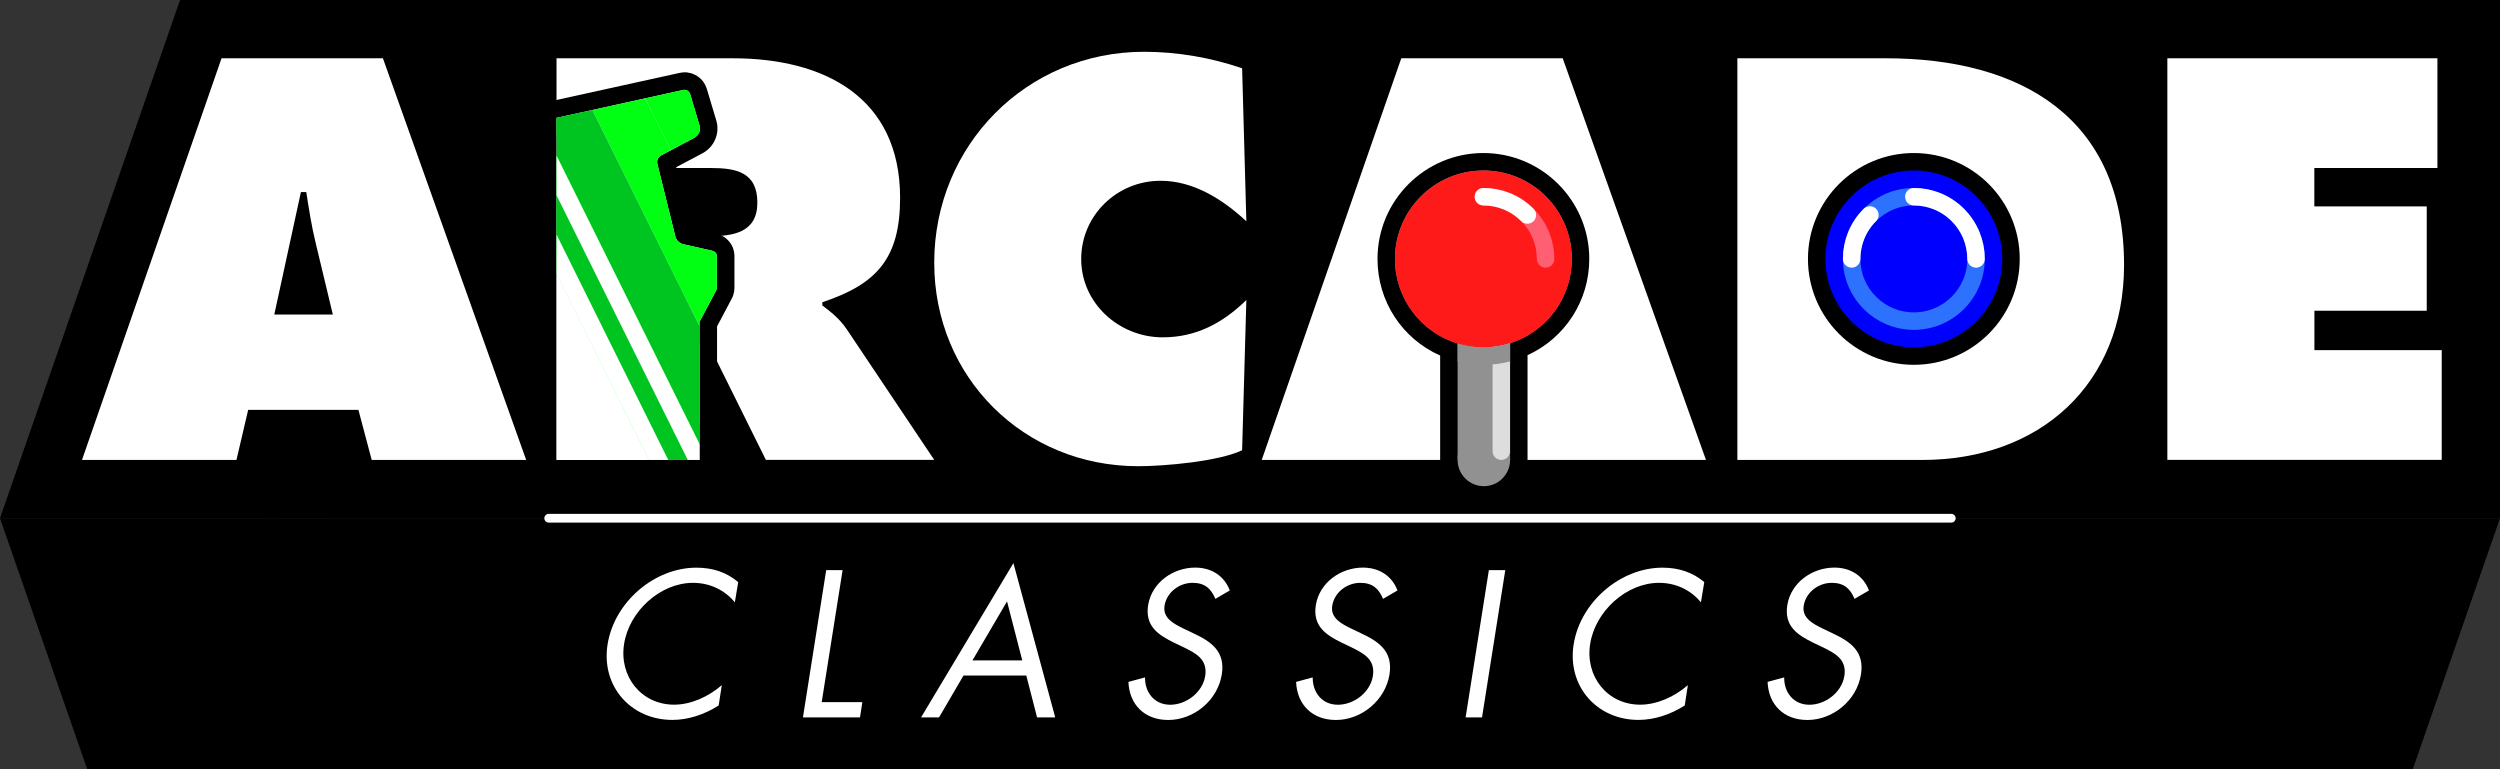 <?xml version="1.0" encoding="utf-8"?>
<!-- Generator: Adobe Illustrator 25.0.0, SVG Export Plug-In . SVG Version: 6.00 Build 0)  -->
<svg version="1.1" id="Layer_1" xmlns="http://www.w3.org/2000/svg" xmlns:xlink="http://www.w3.org/1999/xlink" x="0px" y="0px"
	 viewBox="0 0 3839 1181.4" style="enable-background:new 0 0 3839 1181.4;" xml:space="preserve">
<rect x="0" y="0" width="3839" height="1181.4" fill="#333333" stroke="none"/>
<style type="text/css">
	.st0{fill:#FFFFFF;}
	.st1{fill:#0000FF;}
	.st2{fill:#00FF12;}
	.st3{fill:none;}
	.st4{fill:#929191;}
	.st5{fill:none;stroke:#2C72FF;stroke-width:26.852;stroke-linecap:round;stroke-linejoin:round;stroke-miterlimit:10;}
	.st6{fill:none;stroke:#FFFFFF;stroke-width:26.852;stroke-linecap:round;stroke-linejoin:round;stroke-miterlimit:10;}
	.st7{fill:#DDDDDD;}
	.st8{fill:#FF1A1A;}
	.st9{fill:none;stroke:#FF5F72;stroke-width:26.852;stroke-linecap:round;stroke-linejoin:round;stroke-miterlimit:10;}
	.st10{clip-path:url(#SVGID_4_);}
	.st11{fill:#00C420;}
	.st12{fill:none;stroke:#FFFFFF;stroke-width:13.426;stroke-linecap:round;stroke-linejoin:round;stroke-miterlimit:10;}
	.st13{clip-path:url(#SVGID_8_);}
	.st14{fill:#5E5E5E;}
	.st15{fill:#A5A5A5;}
	.st16{clip-path:url(#SVGID_12_);}
	.st17{fill:none;stroke:#000000;stroke-width:13.426;stroke-linecap:round;stroke-linejoin:round;stroke-miterlimit:10;}
	.st18{clip-path:url(#SVGID_16_);}
	.st19{clip-path:url(#SVGID_20_);}
	.st20{clip-path:url(#SVGID_24_);}
	.st21{clip-path:url(#SVGID_28_);}
	.st22{clip-path:url(#SVGID_32_);}
	.st23{clip-path:url(#SVGID_36_);}
	.st24{clip-path:url(#SVGID_40_);}
	.st25{fill:none;stroke:#2C72FF;stroke-width:26.222;stroke-linecap:round;stroke-linejoin:round;stroke-miterlimit:10;}
	.st26{fill:none;stroke:#FFFFFF;stroke-width:26.222;stroke-linecap:round;stroke-linejoin:round;stroke-miterlimit:10;}
	.st27{fill:none;stroke:#FF5F72;stroke-width:26.222;stroke-linecap:round;stroke-linejoin:round;stroke-miterlimit:10;}
	.st28{clip-path:url(#SVGID_44_);}
	.st29{fill:none;stroke:#FFFFFF;stroke-width:13.111;stroke-linecap:round;stroke-linejoin:round;stroke-miterlimit:10;}
	.st30{fill:none;stroke:#2C72FF;stroke-width:26.119;stroke-linecap:round;stroke-linejoin:round;stroke-miterlimit:10;}
	.st31{fill:none;stroke:#FFFFFF;stroke-width:26.119;stroke-linecap:round;stroke-linejoin:round;stroke-miterlimit:10;}
	.st32{fill:none;stroke:#FF5F72;stroke-width:26.119;stroke-linecap:round;stroke-linejoin:round;stroke-miterlimit:10;}
	.st33{clip-path:url(#SVGID_48_);}
	.st34{clip-path:url(#SVGID_52_);}
	.st35{clip-path:url(#SVGID_56_);}
	.st36{clip-path:url(#SVGID_60_);}
	.st37{clip-path:url(#SVGID_64_);}
	.st38{clip-path:url(#SVGID_68_);fill:#00FF12;}
	.st39{clip-path:url(#SVGID_68_);fill:#00C420;}
	.st40{clip-path:url(#SVGID_68_);}
	.st41{clip-path:url(#SVGID_72_);fill:#00FF12;}
	.st42{clip-path:url(#SVGID_72_);fill:#00C420;}
	.st43{clip-path:url(#SVGID_72_);}
</style>
<g>
	<g>
		<g>
			<rect x="403.9" width="3435.1" height="795.8"/>
			<polygon points="502,795.8 481.6,718.9 452,718.9 434,795.8 0,795.8 276.5,0 651.1,0 935,795.8 			"/>
			<path class="st0" d="M3328.2,89.5h414.7V258h-189v58.9h172.6v160.3H3554v60.5h195.5v168.5h-421.3V89.5z"/>
			<path class="st0" d="M363.1,706.3H125.9L340.2,89.5H588l220,616.8H570.8l-20.4-76.9H381.1L363.1,706.3z M511.1,483L485,374.2
				c-6.5-26.2-10.6-53.2-14.7-79.3h-8.2L421.2,483H511.1z"/>
			<path class="st0" d="M1913.9,339.8c-36-33.5-81-62.2-131.7-62.2c-67.1,0-121.9,53.2-121.9,120.2c0,67.9,58.1,120.2,125.2,120.2
				c51.5,0,92.4-22.1,128.4-57.3l-6.5,230.7c-36,17.2-119.4,24.5-159.5,24.5c-175.9,0-313.3-136.6-313.3-312.5
				c0-180,141.5-323.9,322.3-323.9c50.7,0,103.1,9,150.5,25.4L1913.9,339.8z"/>
			<path class="st0" d="M2174.7,706.3h-237.2l214.3-616.8h247.9l220,616.8h-237.2H2174.7z M2322.8,483l-26.2-108.8
				c-6.5-26.2-10.6-53.2-14.7-79.3h-8.2L2232.8,483H2322.8z"/>
			<path class="st0" d="M2667.9,89.5h228.2c207,0,365.6,90.8,365.6,317.4c0,183.2-129.2,299.4-310,299.4h-283.8V89.5z M2892.1,521.4
				h13.9c74.4,0,131.7-34.4,131.7-115.3c0-86.7-49.9-123.5-131.7-123.5h-13.9V521.4z"/>
			<path class="st0" d="M854.6,89.5h270.8c139.1,0,256.8,58.9,256.8,214.3c0,93.3-36,132.5-119.4,160.3v4.9
				c11.4,9,25.4,18.8,37.6,36.8l134.2,200.4h-258.5l-98.2-198h-4.1v198H854.6V89.5z"/>
			<circle cx="2938.9" cy="397.6" r="162.6"/>
			<circle class="st1" cx="2938.9" cy="397.6" r="135.8"/>
			<g>
				<path class="st0" d="M1046.3,154.9l12.6,42.2c0.1,0.2,0,0.5-0.2,0.6l-50.8,27c-11.2,5.9-16.8,18.6-13.8,30.9l27.5,111.2
					c3,12,12.3,21.1,24.3,23.8l39.1,8.8v40.9l-23.7,44.7c-2,3.7-3,7.8-3,12v193.6H870.4V193.6L1046.3,154.9 M1051.4,137.9
					c-0.6,0-1.2,0.1-1.8,0.2L854.7,181v525.3h219.4V496.9c0-1.6,0.4-3.2,1.2-4.6l24.5-46.3c0.6-1.2,1-2.6,1-3.9v-48.6
					c0-3.9-2.7-7.3-6.5-8.2l-44.8-10.1c-6.2-1.4-11-6.1-12.5-12.2l-27.5-111.2c-1.3-5.2,1.1-10.7,5.9-13.2l50.8-27
					c6.8-3.6,10.2-11.6,7.9-19l-14.6-48.7C1058.4,140.3,1055,137.9,1051.4,137.9L1051.4,137.9z"/>
			</g>
			<path d="M827.8,733.1V159.4l216-47.5c1.6-0.3,3.2-0.6,4.9-0.7l0.8-0.1l5.1,0l1.3,0.3c1.6,0.2,3.1,0.5,4.7,0.9l0.8,0.2l1.5,0.5
				c2.9,1,5.8,2.5,8.6,4.4l0.6,0.4l1,0.7c2.5,2,4.8,4.3,6.7,6.8l0.6,0.9l0.6,0.9c1.9,2.9,3.3,5.9,4.3,9.1l14.6,48.7
				c2.7,9,2.4,18.4-0.9,27.3c-3.7,10-10.9,18.2-20.2,23.1l-40.4,21.4l23.2,93.6l38.7,8.7c11,2.5,20.1,10,24.6,20.3l0.3,0.6l0.5,1.5
				c0.4,1.1,0.7,2.2,1,3.4l0.3,1.1l0.3,1.7c0.2,1.2,0.3,2.3,0.4,3.5l0.1,0.7l0,50.3c0,3.4-0.5,6.8-1.6,10.3
				c-0.5,1.7-1.2,3.8-2.6,6.3l-22.5,42.5v232H827.8z"/>
			<path class="st0" d="M1058.3,141.7c-0.1-0.1-0.1-0.2-0.2-0.3c-0.5-0.6-1-1.2-1.6-1.6c-0.1-0.1-0.2-0.2-0.4-0.3
				c-0.6-0.4-1.3-0.8-2-1.1c-0.1,0-0.2,0-0.3-0.1c-0.7-0.2-1.5-0.3-2.3-0.4c-0.1,0-0.1,0-0.2,0c0,0-0.1,0-0.1,0
				c-0.6,0-1.1,0.1-1.7,0.2l-11.1,2.4L854.7,181v525.3h219.2h0.2V494.4l25.7-48.5c0.3-0.5,0.4-1,0.6-1.5c0.2-0.8,0.4-1.6,0.4-2.4
				v-48.6c0,0,0-0.1,0-0.1c0-0.5,0-0.9-0.1-1.3c0-0.1,0-0.1-0.1-0.2c-0.1-0.4-0.2-0.8-0.3-1.2c0,0,0,0,0-0.1c-1-2.6-3.2-4.6-6-5.3
				l-44.8-10.1c-6.2-1.4-11-6.1-12.5-12.2l-26-104.9h0l-1.5-6.3c-1.3-5.2,1.1-10.7,5.9-13.2l42.3-22.4l8.5-4.5
				c3.6-1.9,6.2-5.1,7.6-8.7c1.2-3.2,1.4-6.8,0.4-10.3l-1.5-4.9l-13.1-43.8C1059.2,143.1,1058.8,142.3,1058.3,141.7z"/>
			<path class="st3" d="M1051.4,137.9c-0.6,0-1.2,0.1-1.8,0.2L854.7,181v525.3h219.4V494.4l25.7-48.5c0.6-1.2,1-2.6,1-3.9v-48.6
				c0-3.9-2.7-7.3-6.5-8.2l-44.8-10.1c-6.2-1.4-11-6.1-12.5-12.2l-27.5-111.2c-1.3-5.2,1.1-10.7,5.9-13.2l50.8-27
				c6.8-3.6,10.2-11.6,7.9-19l-14.6-48.7C1058.4,140.3,1055,137.9,1051.4,137.9L1051.4,137.9z"/>
			<g>
				<path d="M2211.5,733.1V546c-58.3-25.9-96.2-83.2-96.2-148.4c0-89.7,72.9-162.6,162.6-162.6c89.7,0,162.6,72.9,162.6,162.6
					c0,64.5-37.4,121.6-94.8,147.8v187.7H2211.5z"/>
				<g>
					<path class="st4" d="M2413.7,397.6c0-75-60.8-135.8-135.8-135.8c-75,0-135.8,60.8-135.8,135.8c0,61.2,40.5,112.9,96.2,129.8
						v178.8h80.6V527C2373.8,509.6,2413.7,458.3,2413.7,397.6z"/>
				</g>
				<path class="st4" d="M2318.9,706.3c0,22.2-18,40.3-40.3,40.3s-40.3-18-40.3-40.3c0-22.2,18-140.4,40.3-140.4
					S2318.9,684,2318.9,706.3z"/>
			</g>
			<g>
				<defs>
					<path id="SVGID_1_" d="M1074.1,550.7v-56.3l25.7-48.5c0.2-0.5,0.4-1,0.6-1.5c0.2-0.8,0.4-1.6,0.4-2.4v-48.6c0,0,0-0.1,0-0.1
						c0-0.5,0-0.9-0.1-1.3c0-0.1,0-0.1-0.1-0.2c-0.1-0.4-0.2-0.8-0.3-1.2c0,0,0,0,0-0.1c-1-2.6-3.2-4.6-6-5.3l-44.8-10.1
						c-6.2-1.4-11-6.1-12.5-12.2l-26-104.9h0l-1.6-6.3c-1.3-5.2,1.1-10.7,5.9-13.2l42.3-22.4l8.5-4.5c3.6-1.9,6.2-5.1,7.6-8.7
						c1.2-3.2,1.4-6.8,0.4-10.3l-1.5-4.9l-13.1-43.8c-0.2-0.8-0.6-1.6-1.1-2.2c-0.1-0.1-0.1-0.2-0.2-0.3c-0.5-0.6-1-1.2-1.6-1.6
						c-0.1-0.1-0.2-0.2-0.4-0.3c-0.6-0.4-1.3-0.8-2.1-1.1c-0.1,0-0.2,0-0.3-0.1c-0.7-0.2-1.5-0.3-2.3-0.4c-0.1,0-0.1,0-0.2,0
						c0,0-0.1,0-0.1,0c-0.6,0-1.1,0.1-1.7,0.2l-11.1,2.4L854.7,181v525.3h219.2h0.2V550.7"/>
				</defs>
				<clipPath id="SVGID_2_">
					<use xlink:href="#SVGID_1_"  style="overflow:visible;"/>
				</clipPath>
			</g>
			<path d="M1055.3,362.7h34.1c36.8,0,73.6-5.7,73.6-51.5c0-47.4-33.5-53.2-72-53.2h-59.5L1055.3,362.7z"/>
			<circle class="st5" cx="2938.9" cy="397.6" r="95.5"/>
			<path class="st6" d="M2938.9,302.1c24.4,0,48.9,9.3,67.5,28c18.6,18.6,28,43.1,28,67.5"/>
			<path class="st6" d="M2843.4,397.6c0-24.4,9.3-48.9,28-67.5"/>
			<path class="st7" d="M2318.9,523h-26.9v169.9c0,7.4,6,13.4,13.4,13.4l0,0c7.4,0,13.4-6,13.4-13.4V523z"/>
			<g>
				<g>
					<path class="st8" d="M2277.9,261.9c-75,0-135.8,60.8-135.8,135.8s60.8,135.8,135.8,135.8c75,0,135.8-60.8,135.8-135.8
						S2352.9,261.9,2277.9,261.9L2277.9,261.9z"/>
				</g>
			</g>
			<path class="st9" d="M2277.9,302.1c24.4,0,48.9,9.3,67.5,28c18.6,18.6,28,43.1,28,67.5"/>
			<g>
				<path class="st6" d="M2277.9,302.1c24.4,0,48.9,9.3,67.5,28"/>
			</g>
			<g>
				<defs>
					<path id="SVGID_3_" d="M1058.3,141.7c-0.1-0.1-0.1-0.2-0.2-0.3c-0.5-0.6-1-1.2-1.6-1.6c-0.1-0.1-0.2-0.2-0.4-0.3
						c-0.6-0.4-1.3-0.8-2-1.1c-0.1,0-0.2,0-0.3-0.1c-0.7-0.2-1.5-0.3-2.3-0.4c-0.1,0-0.1,0-0.2,0c0,0-0.1,0-0.1,0
						c-0.6,0-1.1,0.1-1.7,0.2l-11.1,2.4L854.7,181v525.3h219.2h0.2V494.4l25.7-48.5c0.3-0.5,0.4-1,0.6-1.5c0.2-0.8,0.4-1.6,0.4-2.4
						v-48.6c0,0,0-0.1,0-0.1c0-0.5,0-0.9-0.1-1.3c0-0.1,0-0.1-0.1-0.2c-0.1-0.4-0.2-0.8-0.3-1.2c0,0,0,0,0-0.1c-1-2.6-3.2-4.6-6-5.3
						l-44.8-10.1c-6.2-1.4-11-6.1-12.5-12.2l-26-104.9h0l-1.5-6.3c-1.3-5.2,1.1-10.7,5.9-13.2l42.3-22.4l8.5-4.5
						c3.6-1.9,6.2-5.1,7.6-8.7c1.2-3.2,1.4-6.8,0.4-10.3l-1.5-4.9l-13.1-43.8C1059.2,143.1,1058.8,142.3,1058.3,141.7z"/>
				</defs>
				<clipPath id="SVGID_4_">
					<use xlink:href="#SVGID_3_"  style="overflow:visible;"/>
				</clipPath>
				<g class="st10">
					<polygon class="st2" points="745.3,-11.4 793.4,-35.2 1154.5,692.8 1094.5,692.8 					"/>
					<polygon class="st2" points="817.2,-17.4 1176.1,706.3 1266,706.3 889.4,-53.2 					"/>
					<polygon class="st2" points="907.1,-17.4 1266,706.3 1355.9,706.3 979.3,-53.2 					"/>
					<polygon class="st11" points="727.3,-17.4 1086.2,706.3 1176.1,706.3 799.5,-53.2 					"/>
					<polygon class="st2" points="637.4,-17.4 996.3,706.3 1086.2,706.3 709.6,-53.2 					"/>
					<g>
						<polygon class="st11" points="1042.3,768.8 655.4,-11.4 703.5,-35.2 1102.2,768.8 						"/>
						<path class="st0" d="M697.4-17.2l383.1,772.6h-30L673.4-5.3L697.4-17.2 M709.6-53.2l-72.2,35.8l396.5,799.6h89.9L709.6-53.2
							L709.6-53.2z"/>
					</g>
					<polygon class="st0" points="547.5,-17.4 906.4,706.3 996.3,706.3 619.7,-53.2 					"/>
					<polygon class="st0" points="457.6,-17.4 816.5,706.3 906.4,706.3 529.8,-53.2 					"/>
				</g>
			</g>
		</g>
		<path class="st4" d="M2277.8,533.4c-13.7,0-27-2.1-39.5-5.9v27.9c12.6,3.2,25.8,4.9,39.5,4.9c14.2,0,28-1.9,41.1-5.3V527
			C2305.9,531.1,2292.1,533.4,2277.8,533.4z"/>
	</g>
	<g>
		<polygon points="134,1181.4 3705,1181.4 3839,795.8 0,795.8 		"/>
		<g>
			<path class="st0" d="M1128.4,925c-15-18.6-38.1-30-64.2-30c-50.4,0-98,43.8-105.8,93.6c-8.1,49.8,26.1,93.5,76.8,93.5
				c25.5,0,52.5-12,73.2-30l-4.8,31.2c-21.9,14.1-47.1,22.2-71.1,22.2c-63.9,0-109.7-51.9-99.5-116
				c10.2-64.8,71.7-117.8,136.4-117.8c25.2,0,46.5,7.2,64.2,22.2L1128.4,925z"/>
			<path class="st0" d="M1261.8,1078.2h62.4l-3.6,23.4H1233l35.7-226.1h25.2L1261.8,1078.2z"/>
			<path class="st0" d="M1479.5,1037.4l-37.5,64.2h-27.6l141.8-236.9l64.2,236.9h-27.9l-16.5-64.2H1479.5z M1546.4,923.5l-53.1,90.6
				h76.5L1546.4,923.5z"/>
			<path class="st0" d="M1866.3,919.6c-6.6-15.6-15.9-24.6-35.1-24.6c-20.1,0-39.6,14.4-42.9,35.1c-3.3,19.5,15.6,28.5,29.7,35.4
				l13.8,6.6c27.6,12.9,50.1,27.6,44.4,63.6c-6.3,39.6-42.9,69.9-82.2,69.9c-36.3,0-59.7-23.4-61.2-58.5l25.5-6.9
				c-0.3,23.1,14.4,42,38.7,42c24.3,0,49.5-18.6,53.7-44.1c4.2-26.4-15.3-35.4-34.8-45l-12.6-6c-24.6-12-45.3-25.5-40.2-57.9
				c5.7-35.1,38.7-57.6,72.3-57.6c25.2,0,44.7,12.9,53.1,35.1L1866.3,919.6z"/>
			<path class="st0" d="M2123.8,919.6c-6.6-15.6-15.9-24.6-35.1-24.6c-20.1,0-39.6,14.4-42.9,35.1c-3.3,19.5,15.6,28.5,29.7,35.4
				l13.8,6.6c27.6,12.9,50.1,27.6,44.4,63.6c-6.3,39.6-42.9,69.9-82.2,69.9c-36.3,0-59.7-23.4-61.2-58.5l25.5-6.9
				c-0.3,23.1,14.4,42,38.7,42c24.3,0,49.5-18.6,53.7-44.1c4.2-26.4-15.3-35.4-34.8-45l-12.6-6c-24.6-12-45.3-25.5-40.2-57.9
				c5.7-35.1,38.7-57.6,72.3-57.6c25.2,0,44.7,12.9,53.1,35.1L2123.8,919.6z"/>
			<path class="st0" d="M2275.8,1101.6h-25.2l35.7-226.1h25.2L2275.8,1101.6z"/>
			<path class="st0" d="M2611.9,925c-15-18.6-38.1-30-64.2-30c-50.4,0-98,43.8-105.8,93.6c-8.1,49.8,26.1,93.5,76.8,93.5
				c25.5,0,52.5-12,73.2-30l-4.8,31.2c-21.9,14.1-47.1,22.2-71.1,22.2c-63.9,0-109.7-51.9-99.5-116
				c10.2-64.8,71.7-117.8,136.4-117.8c25.2,0,46.5,7.2,64.2,22.2L2611.9,925z"/>
			<path class="st0" d="M2847.8,919.6c-6.6-15.6-15.9-24.6-35.1-24.6c-20.1,0-39.6,14.4-42.9,35.1c-3.3,19.5,15.6,28.5,29.7,35.4
				l13.8,6.6c27.6,12.9,50.1,27.6,44.4,63.6c-6.3,39.6-42.9,69.9-82.2,69.9c-36.3,0-59.7-23.4-61.2-58.5l25.5-6.9
				c-0.3,23.1,14.4,42,38.7,42c24.3,0,49.5-18.6,53.7-44.1c4.2-26.4-15.3-35.4-34.8-45l-12.6-6c-24.6-12-45.3-25.5-40.2-57.9
				c5.7-35.1,38.7-57.6,72.3-57.6c25.2,0,44.7,12.9,53.1,35.1L2847.8,919.6z"/>
		</g>
	</g>
	<line class="st12" x1="842.6" y1="795.8" x2="2996.4" y2="795.8"/>
</g>
<g>
	<g>
		<g>
			<defs>
				<path id="SVGID_7_" d="M1058.3,1949.7c-0.1-0.1-0.1-0.2-0.2-0.3c-0.5-0.6-1-1.2-1.6-1.6c-0.1-0.1-0.2-0.2-0.4-0.3
					c-0.6-0.4-1.3-0.8-2-1.1c-0.1,0-0.2,0-0.3-0.1c-0.7-0.2-1.5-0.3-2.3-0.4c-0.1,0-0.1,0-0.2,0c0,0-0.1,0-0.1,0
					c-0.6,0-1.1,0.1-1.7,0.2l-11.1,2.4L854.7,1989v525.3h219.2h0.2v-211.8l25.7-48.5c0.3-0.5,0.4-1,0.6-1.5c0.2-0.8,0.4-1.6,0.4-2.4
					v-48.6c0,0,0-0.1,0-0.1c0-0.5,0-0.9-0.1-1.3c0-0.1,0-0.1-0.1-0.2c-0.1-0.4-0.2-0.8-0.3-1.2c0,0,0,0,0-0.1c-1-2.6-3.2-4.6-6-5.3
					l-44.8-10.1c-6.2-1.4-11-6.1-12.5-12.2l-26-104.9h0l-1.5-6.3c-1.3-5.2,1.1-10.7,5.9-13.2l42.3-22.4l8.5-4.5
					c3.6-1.9,6.2-5.1,7.6-8.7c1.2-3.2,1.4-6.8,0.4-10.3l-1.5-4.9l-13.1-43.8C1059.2,1951.1,1058.8,1950.4,1058.3,1949.7z"/>
			</defs>
			<clipPath id="SVGID_6_">
				<use xlink:href="#SVGID_7_"  style="overflow:visible;"/>
			</clipPath>
			<g style="clip-path:url(#SVGID_6_);">
				<g>
					<polygon class="st2" points="1141.2,1716.6 754.3,936.5 802.4,912.6 1201.1,1716.6 					"/>
				</g>
			</g>
		</g>
	</g>
</g>
</svg>
